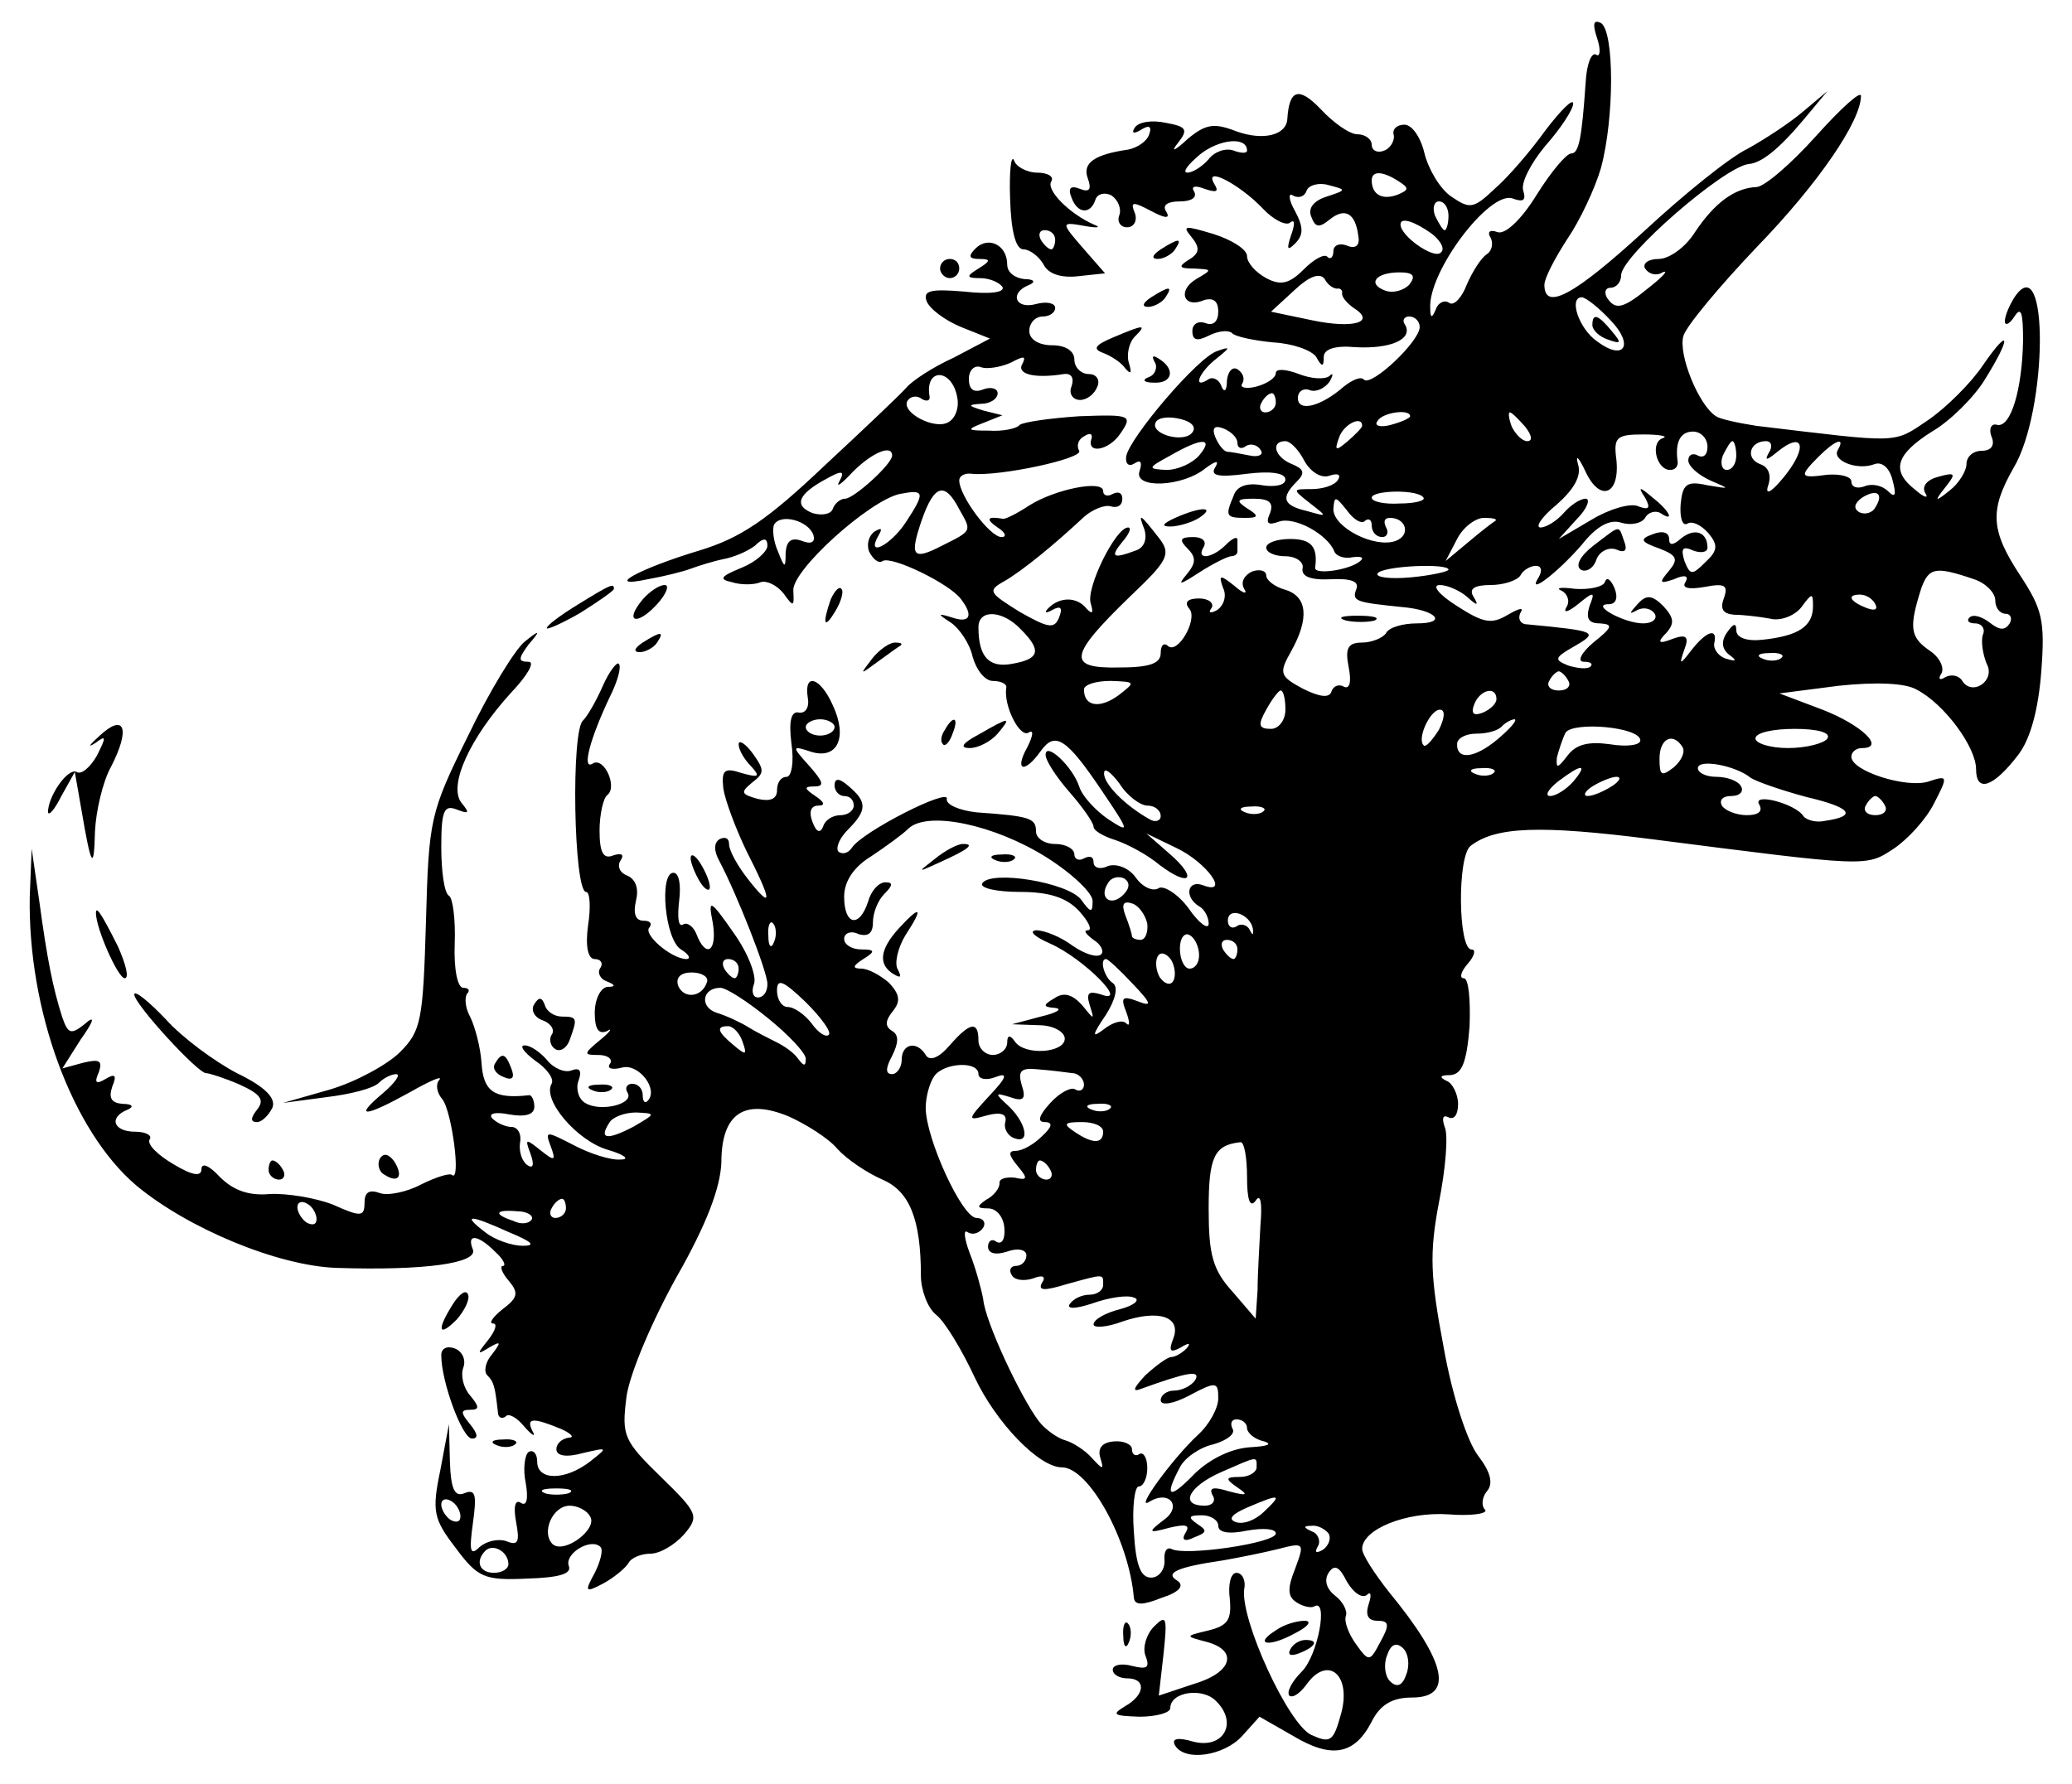 <?xml version="1.0" encoding="UTF-8"?>
<!DOCTYPE svg  PUBLIC '-//W3C//DTD SVG 20010904//EN'  'http://www.w3.org/TR/2001/REC-SVG-20010904/DTD/svg10.dtd'>
<svg width="216pt" height="186pt" version="1.0" viewBox="0 0 216 186" xmlns="http://www.w3.org/2000/svg">
<g transform="translate(0 186) scale(.1 -.1)">
<path d="m1665 1820c4-12 3-20-1-17-5 3-10-10-11-29-4-58-7-74-15-74-5 0-21-19-36-43-16-26-33-42-41-39s-11 0-7-6c3-6 1-14-4-17-6-4-15-18-21-32-5-13-13-22-18-19-5 4-12 0-14-6-4-10-6-10-6 0-3 38 62 124 86 115 11-4 14-2 11 8-3 8 8 29 23 47 16 18 29 38 29 44s-13-7-29-28c-15-21-39-49-53-61-22-21-26-21-45-8-12 8-24 29-28 45-4 17-13 30-21 30s-13-5-11-11c1-6-4-14-10-16-7-3-13 0-13 6s-7 11-15 11-25 12-38 26c-23 24-33 21-35-10-1-17-25-23-53-13-23 9-32 8-51-8-14-13-18-14-10-4 11 14 9 17-13 21-14 3-28 1-32-5s-1-7 7-2 11 3 8-5c-2-7-12-14-22-16-35-5-48-14-42-30 4-11 2-15-8-11s-13 1-9-9c6-17 20-18 25-2 2 6 10 8 17 4 7-5 10-14 8-20-3-7 1-13 8-13s11 7 8 15c-5 12-2 12 17 2 15-8 20-8 16-1-5 7 1 11 14 11 12 0 18 4 15 10-4 6 1 7 11 3 12-4 15-3 10 5-12 20 26 0 50-25 11-12 25-19 29-15 5 4 5-2 1-13-5-15-4-17 4-9 9 9 9 17 0 34-7 12-7 20-2 16 6-3 12-1 14 5s13 9 23 6c19-5 19-5-2-12-13-4-20-12-16-21 4-11 8-12 19-3 16 13 27 7 30-17 2-10-3-14-12-10-8 3-14 0-14-6s-3-9-6-6c-3 4-14-2-25-13-15-15-24-17-39-9-11 6-20 16-20 23s-16 17-35 23c-30 9-33 9-23-3 9-11 9-17-3-24-11-7-10-9 6-9 19-1 19-1 2-11-20-12-13-31 8-22 10 3 15-1 15-12 0-10-5-15-13-12s-14-1-14-8c0-10 5-11 17-5 10 5 20 6 24 3 3-4 23-8 43-10 20-1 40-8 45-15 6-11 8-11 8 0 0 8 12 12 33 10 36-2 60 8 52 23-4 5-1 9 4 9 6 0 11-5 11-11 0-15-50-62-58-55-3 4-12 0-21-7-24-21-48-27-48-12 0 7 6 11 13 8 6-2 15 2 20 9 4 7 4 10 0 6-5-4-19-3-32 2s-24 6-24 1-9-11-20-14-18-1-15 3c3 5 1 11-5 15-5 3-10-2-11-12 0-11-3-13-6-5-2 6-9 10-14 6-16-10-9 8 9 22 15 12 15 13 1 8-20-6-92-91-95-110-1-8 3-11 9-7s8 1 5-8c-7-19 45-17 69 3 11 8 14 8 10 1-6-9 3-11 33-7 24 3 40 1 40-6 0-6-11-8-24-6-16 3-27-1-30-11-9-21-8-23 12-23 14 0 15 2 2 10-12 8-11 10 7 10 16 0 21-4 17-15-5-11-2-13 9-9 16 6 51-13 58-31 2-5 11-8 19-6 8 1 12 0 9-3-9-10-49-16-48-8 3 22-4 30-26 30-14 0-25-4-25-9s9-9 20-9 19-6 18-12c-2-9 8-13 29-12s30-2 27-10c-5-13-1-14 48-19 35-3 48-17 15-17-14 0-29-4-32-10-3-5-15-10-25-10-15 0-18-6-14-26 3-15 1-23-5-20-5 3-11 1-13-5-2-7-12-6-30 3-24 13-25 16-12 39 19 34 17 57-6 64-11 3-20 10-20 15s-7 7-15 4c-8-4-12-11-8-18 4-6-1-5-10 3-15 12-17 12-12-2 4-8 1-18-6-23-7-4-10-3-6 2 3 5-3 10-13 10-12 0-16-4-10-11 9-11-13-49-23-38-4 3-7 0-7-8 0-11-12-15-44-15-54-1-52 12 12 74 39 37 43 44 31 60-21 27-23 28-16 10 3-10 0-19-9-22-24-9-27-7-14 9 7 8 10 15 6 15-13 0-44-63-39-79 3-10 2-12-4-6-10 13-28 13-40 1-5-5-3-6 4-2 9 5 11 2 7-8-5-12-11-11-41 6-32 20-34 22-16 32 19 11 52 38 83 67 9 8 22 13 28 11 7-2 12 1 12 8 0 6-4 8-10 5-5-3-10-2-10 3 0 12-50 2-77-15-12-8-24-14-27-14-17 3-19 0-6-9 8-5 10-10 4-10-12 0-44 43-44 59 0 5 6 8 13 7 29-3 117 16 112 24-3 5-1 12 5 15 6 4 9 3 8-2-6-17 18-13 30 5 13 19 11 20-43 18-30-2-58-6-62-9-3-4-18-7-32-6-23 0-24 1-6 8l20 8-20 5c-16 5-17 6-2 7 9 0 17 5 17 11 0 5-7 7-15 4-10-4-15 0-15 11 0 9 6 15 13 12 6-2 20 0 31 5 13 7 16 7 12-1-7-11 12-16 43-11 8 1 11-4 8-13-3-7 1-14 9-14 7 0 15 6 18 14 3 7-1 13-9 13s-15 7-15 15c0 9-9 15-23 15s-24 6-24 15c0 8 6 15 14 15 7 0 13 4 13 9s-9 7-20 4c-22-6-28 12-7 20 7 3 5 6-5 6-10 1-18 7-18 15 0 21-20 30-33 17-8-8-7-11 4-11 12 0 12-2-1-10s-13-10 2-10c9 0 19-4 23-9 3-6-13-8-40-5-35 3-43 1-39-10 3-8 19-20 36-27l30-12-38-20c-22-10-43-24-49-31-5-6-44-43-86-82-59-56-87-75-130-88-63-19-101-40-54-30 17 3 37 8 45 11s24 8 34 10c11 2 25 8 33 14 9 9 13 8 13 0 0-6-12-17-27-23-22-9-24-12-10-15 9-3 23-3 30 0 6 2 17-3 24-12 10-14 11-14 10 3-2 21 79 94 111 101 26 5 27 2 6-30-16-24-42-37-28-13 4 7 3 8-4 4-6-4-9-13-6-21 4-8 10-13 14-10 9 6 71-24 82-40 13-17 9-25-9-19-16 5-16 4-2-5 9-6 20-22 23-36 4-14 13-25 21-25s15-3 14-7c-3-19 14-52 23-47 6 4 5-3-1-15-14-25-3-28 14-4 15 21 27 13 64-42 29-43 29-44 6-29-13 9-27 24-30 34-7 21-35 47-35 33 0-6 11-23 25-39s25-32 25-36 10-10 23-14c12-4 33-15 46-26 32-24 40-14 10 12l-24 21 31-15c32-15 57-50 28-39-16 6-20-12-4-22 6-3 10-12 10-18 0-7-10 0-21 16-11 15-26 24-31 21-6-4-17 1-24 11s-20 15-29 12c-8-4-15-2-15 4s-4 7-10 4c-5-3-10-1-10 4 0 6-9 11-20 11s-20 6-20 13c0 14-6 16-62 20-18 2-32 8-31 14 3 12-88-34-99-51-4-6-10-7-14-4-3 4 1 14 10 23 20 20 20 29 1 45-10 9-15 9-15 1 0-6 5-11 10-11 6 0 10-4 10-10 0-5-6-10-14-10s-16-5-18-12c-3-7-7-6-11 5-4 10-2 17 6 17s6 4-3 10c-12 8-12 10-1 10s9 5-5 21c-19 21-19 22 2 15 27-8 38 15 22 49-13 29-30 34-26 8 2-10-2-17-9-16-8 2-11-8-8-32 3-20 0-35-5-35-6 0-10-6-10-14 0-9-7-12-20-9-18 5-18 7-6 17 13 10 13 13 1 30-8 11-15 15-15 10 0-6 6-16 13-23 10-11 8-12-10-7-18 6-21 3-19-16 2-13 13-42 24-65 27-53 28-63 2-30-11 14-20 30-20 37 0 6-4 8-10 5-6-4-6-12 0-23 18-34 50-115 50-128 0-8-4-14-10-14-5 0-7 6-4 14s-6 32-21 53c-25 36-27 36-22 11 5-30-7-38-17-12-3 8-10 13-14 10-5-3-6 8-4 25 2 16 0 29-6 29-15 0-9-70 8-80 8-5 11-10 5-10-16 1-45 26-38 33 3 4 1 7-6 7-9 0-11 8-8 21 3 12 0 22-9 26-8 3-11 10-7 16s1 8-8 5c-10-4-14 3-14 26 0 17 4 34 8 37 11 8-3 40-15 33-12-8-3 26 18 70 8 16 12 31 9 34-2 2-10-8-17-24s-16-31-20-35c-13-9-10-179 3-179 4 0 5-16 2-35-3-22 0-35 7-35 6 0 9-4 6-9-4-5 0-12 6-14 10-4 10-6 1-6-7-1-13-13-13-27 0-17 4-23 13-19 6 4 3-1-7-9-18-15-18-16-2-16 9 0 15-4 12-9-4-5 2-7 13-4 17 4 38-23 26-35-3-3-5 0-5 6 0 7-5 12-11 12-5 0-8-4-5-9 8-12-28-21-44-11-7 4-10 15-7 23 4 11 1 14-7 11-7-3-19 2-26 11-7 8-17 15-23 15s-1-7 11-16c12-8 20-19 17-24-10-17 27-60 59-69 17-5 23-10 13-10-10-1-32 6-49 15-29 15-30 15-24-1s4-16-11-4-16 12-10-4c4-11 3-16-3-12s-9 14-8 23c2 9-2 17-9 17-6 0-15 4-20 9-4 5 3 7 18 4 17-3 26 0 26 8 0 7-3 13-6 12-36-4-47 4-49 33-1 17-7 39-12 49-5 9-6 20-3 24 3 3 2 6-4 6s-10 19-9 46c1 25-2 48-6 50-5 3-8 26-8 51 0 38 3 44 16 39s14-4 5 7c-14 18 9 68 52 115 17 18 25 32 18 32-11 0-11 3 0 18 13 15 12 16-4 3-10-8-37-52-59-98-40-81-41-87-44-195-3-102-5-113-27-135-13-13-46-31-73-39l-49-14 45 6c25 3 49 9 55 15 5 5 13 9 18 9s-1-9-14-20c-31-26-19-25 28 1 21 12 35 18 31 13-4-4-3-13 3-20 10-12 20-88 10-79-2 2-16-2-32-10-15-8-35-12-43-9-11 4-16 1-16-10 0-15-4-15-33-2-18 7-48 12-66 11-22-2-38 4-52 18-11 12-19 15-19 8 0-8-9-7-29 5-17 10-28 21-25 26 3 4-4 8-15 8-23 0-28 15-8 23 7 3 5 6-5 6-12 1-15 6-11 18 5 12 3 14-7 8s-12-4-7 7c4 12 1 14-16 10l-22-6 19 30c15 21 15 26 4 16-14-11-17-10-23 7-10 31-16 62-24 121l-8 55-2-50c-2-118 44-244 111-301 54-45 148-84 209-86 92-3 147 5 142 19-7 17 5 16 23-2 9-8 12-15 8-15-3 0-1-7 6-15 11-13 10-18-6-30-10-8-15-15-10-15s2-8-5-17c-12-15-12-16 1-8 12 7 13 6 3-7-7-8-9-18-5-22 7-7 8-12 11-38 0-6 4-8 8-5 3 4 12-1 20-11 8-9 12-11 8-4-7 14 1 14 30 2 11-5 14-9 8-9-7-1-13-6-13-12 0-7 10-9 28-4 26 6 26 6 7-9-26-20-55-20-55 0 0 8-4 13-9 10-4-3-6-18-3-32 3-17 1-25-5-21s-8-4-5-20c4-21 2-25-10-20-9 3-21 0-28-6-10-10-11-4-7 25s3 36-9 31c-10-4-14 4-15 33l-1 39-9-48c-9-43-7-51 16-81 23-31 30-34 74-32 34 1 47 5 44 13-5 13 23 30 33 20 3-3 0-15-6-27-11-20-10-21 9-11 11 6 23 16 26 21 3 6 14 10 23 10 10 0 25 9 35 20 16 19 15 22-24 60s-41 43-36 83c3 24 27 80 52 125 32 56 46 94 47 120 0 51 24 67 70 48 18-8 42-23 51-34 10-11 31-25 47-32 28-12 40-41 40-100 0-15 7-34 16-41s27-37 40-65c22-47 67-94 91-94 28 0 70-76 75-136 1-8 9-8 29 0 19 6 24 13 16 18-13 8 0 14 48 21 17 3 42 8 58 12 27 7 27 6 17-21-8-20-8-29 2-35 6-4 15-6 18-4 15 9 4-51-13-68-10-10-16-21-13-25 4-3 12 3 19 13 22 29 46 8 35-32-8-29-11-31-31-22-24 11-74 120-70 152 2 9-2 17-8 17s-9-12-7-27c2-22-2-28-22-33-25-6-25-6-2-12 33-9 27-32-14-44l-36-12 5 44c4 38 3 41-10 28-8-8-12-22-9-30 5-13 2-15-14-11-11 3-20 1-20-4s7-9 15-9c20 0 19-17-2-29-15-9-12-10 15-11 17 0 32 4 32 9 0 17 34 22 48 7 23-23 7-50-24-42-17 5-23 3-19-4 10-17 51-11 70 10l18 20 35-20c40-24 64-20 82 15 9 18 22 25 42 25 44 0 36 37-24 110-15 19-28 39-28 45 0 20 45 39 90 36 25-2 42 1 38 5s-3 13 2 19c7 8 4 20-9 37-11 14-27 62-36 113-14 74-15 98-5 151 7 35 10 71 6 79-3 9-2 13 4 10s10 3 10 14c0 10-6 22-12 24-8 4-7 6 4 6 12 1 17 13 20 51 1 28-1 50-6 50s-3 7 4 15 9 15 4 15c-14 0-15 97-1 108 26 20 71 22 189 7 226-29 223-29 252-10 15 10 34 31 42 47 15 29 15 30-6 23-23-7-80 11-80 26 0 5 5 9 11 9 25 0 0 24-41 40l-45 17 62 8c38 4 69 3 81-4 29-15 62-60 62-83 0-25 18-19 44 15 13 17 21 48 24 87 4 53 1 65-22 100-31 47-32 68-7 112 36 60 37 232 1 178-5-8-10-19-10-25 0-5 5-3 10 5 7 11 9 4 9-25-1-52-13-91-27-88-6 2-9-4-6-12 4-9 0-15-10-15-9 0-16-6-16-14 0-7-8-20-17-27-16-13-17-12-5 3 11 14 11 16-7 11-12-3-18-10-14-17 4-6-1-5-10 3-26 20-21 37 17 61 19 11 44 36 55 54 28 45 27 57-2 15-12-18-38-44-57-57-37-25-28-24-179-6-19 3-38 7-42 10-18 11-40 65-34 84 3 10 37 51 76 92 65 67 109 132 109 158 0 6-21-13-47-42s-54-53-62-53c-23-1-44-17-64-47-10-16-27-28-38-28s-17-5-14-10c4-6 12-8 18-4 7 3 1-4-13-15-28-23-36-25-45-11-3 6-1 10 4 10 6 0 11 6 11 13 0 20 107 113 133 116 13 1 31 15 57 46l25 30-25-21c-14-12-40-29-58-39-19-9-67-48-108-86-72-66-104-84-104-56 0 7 11 28 24 48 13 19 29 53 35 74 14 52 14 142 0 151-8 4-9-1-4-16zm-365-117c0-3-6-3-14 0s-20-1-26-9c-7-8-17-14-22-14-6 0 0 8 13 19 20 16 49 19 49 4zm158-32c11-7 11-9-1-14-16-6-27 0-27 15 0 10 11 10 28-1zm52-36c0-8-2-15-4-15s-6 7-10 15c-3 8-1 15 4 15 6 0 10-7 10-15zm-17-19c10-8 14-17 8-20-8-5-41 18-41 30 0 8 15 3 33-10zm-99-57c3 1 6-2 5-5 0-4 5-10 12-15 24-15 0-22-43-13l-43 9 25 23c15 14 26 18 31 11 3-6 9-10 13-10zm75 4c-6-6-17-9-25-6-19 7-10 19 15 19 15 0 17-4 10-13zm210-37c25-26 14-43-14-22-19 13-30 46-16 46 4 0 18-11 30-24zm-681-81c2-10-2-21-9-25-14-9-50 10-43 22 3 5 10 6 15 2 5-3 9-2 8 3-5 30 24 29 29-2zm332-5c0-5-5-10-11-10-5 0-7 5-4 10 3 6 8 10 11 10 2 0 4-4 4-10zm-88-32c-10-10-44 0-37 12 3 5 14 6 26 3s17-9 11-15zm228 18c0-2-9-6-20-9s-18-1-14 4c5 9 34 13 34 5zm120-11c7-9 8-15 2-15-5 0-12 7-16 15-3 8-4 15-2 15s9-7 16-15zm-300-17c0-5 4-7 9-3 5 3 12 1 15-4 4-5-2-8-11-6-10 2-21 4-24 4-4 1-9 8-12 15-4 10-1 13 9 9 7-3 14-9 14-15zm130 18c0-2-7-9-15-16-13-11-14-10-9 4s24 23 24 12zm313-13c-13-5-6-33 8-33 5 0 8 3 8 8-3 20 2 32 16 32 8 0 15-7 15-16 0-8-4-12-10-9-5 3-10 1-10-5s10-15 23-21c21-9 21-9-3-5-22 5-26 1-28-20-1-14 2-23 7-20s14-1 22-10c10-12 10-18-3-30-14-14-16-14-22 1-4 13-2 16 9 11 8-3 15-2 15 3 0 16-13 21-27 10-9-8-13-8-13-1s-7 9-17 5c-14-5-13-8 7-15 18-7 20-11 10-23-11-13-10-14 5-9 11 5 16 4 12-3-4-6 3-8 20-5 21 4 25 2 20-12-4-11-1-16 11-17 9 0 26-2 37-4 11-3 26 3 33 12 11 15 12 15 12 1 0-21-15-31-52-35-17-2-28 2-28 10s-3 7-10-3c-6-9-5-17 3-23s7-7-3-4c-8 2-14 10-13 16 4 17-8 13-23-6-13-17-14-17-8 0 5 13 2 16-12 11-15-6-17-4-7 6 9 10 8 16-3 28-12 12-18 12-27 2s-9-11 0-6c6 3 14 2 18-4 3-5-2-10-12-10-20 0-56 20-36 20 8 0 10 7 6 17-4 9-8 12-10 6-2-5-16-8-31-7-15 2-21 1-14-2 6-3 9-11 5-17-4-7 2-5 12 3 17 14 18 13 12-2-4-13-1-18 11-18 14-1 13-4-7-20-13-11-17-20-10-20s10-2 7-5-13-2-23 1c-15 6-15 8 6 20 26 15 24 16-49 23-7 0-10 6-7 12 4 6-1 5-13-2-17-10-25-9-53 9-19 12-27 22-18 22 8 0 21-6 28-12 11-10 13-10 7 0-5 8 1 12 18 12 14 0 28 5 31 10 3 6 11 10 16 10 6 0 7-5 3-12-13-20 19 4 45 34 15 19 29 27 41 23 10-3 21-1 25 5 3 6 11 8 16 5 15-10 10 2-8 16-14 12-16 12-8 0 6-11 4-13-7-9-8 4-31-3-49-14l-34-20 19 21c11 11 14 21 9 21-6 0-16-7-23-15s-18-15-24-15 1 11 17 24c18 16 26 30 22 42-3 11 1 7 8-8 15-32 36-24 32 13-3 23 0 26 28 26 18 0 27-2 20-4zm-483-18c-7-8-22-15-34-15-20 1-20 2 4 15 33 19 46 19 30 0zm110-6c7-12 18-18 26-15 9 3 12 1 9-4-3-6-16-10-28-10-20 0-20 0-1-15 18-14 18-14-3-8-26 6-28 14-11 31 9 9 7 13-5 18-18 7-23 24-7 24 5 0 14-9 20-21zm450 6c0-8-4-15-10-15-5 0-7 7-4 15 4 8 8 15 10 15s4-7 4-15zm34 3c-5-9-2-8 9 1 27 22 32 5 7-26-13-16-20-20-17-10 4 11 1 20-8 23-16 6-11 24 6 24 6 0 7-6 3-12zm72 3c-7-11 20-22 38-15 8 3 16-4 19-17 4-15 3-19-5-11-6 6-17 8-24 5-8-3-14-1-14 5 0 5-11 8-25 7-29-4-30-2-9 19 17 17 28 21 20 7zm-986-6c0-9-40-45-49-45-5 0-11-5-13-11-2-5-11-7-21-4-20 8-15 20 15 36 16 9 19 8 13-3-4-7 2-3 14 10 20 20 41 29 41 17zm70-56c13-23 14-22-18-38-31-16-34-11-21 27 13 37 24 40 39 11zm484 12c2-3-9-6-25-6-16-1-29 2-29 6 0 8 49 9 54 0zm471-10c-3-6-11-8-17-5-6 4-5 9 3 15 16 10 23 4 14-10zm-532-14c4 3 7 1 7-5 0-7 5-12 11-12 5 0 7 5 4 10-3 6-2 10 4 10 17 0 22-18 6-24-22-8-65 14-65 33 1 14 2 14 14-1 7-10 16-15 19-11zm-575-15c2-7-2-10-12-6-11 4-16 0-17-12 0-17-1-17-8 1-5 11-6 24-4 28 7 12 36 4 41-11zm711 15c-2-1-15-11-28-22l-24-20 12 23c6 12 19 22 28 22s14-1 12-3zm-49-51c0-2-18-6-39-8-22-2-37 0-35 4 5 8 74 11 74 4zm548-10c12-4 22-14 22-22s5-14 11-14c5 0 7-5 4-10-5-8-11-7-21 1-8 6-17 9-21 5-3-3-1-6 6-6s11-6 8-12c-2-7 0-20 4-30 10-18-16-35-26-17-4 5-11 6-17 3-6-4-8-2-4 4 3 6-2 17-13 24-20 14-21 24-8 65 8 21 14 23 55 9zm-103-26c3-6-1-7-9-4-18 7-21 14-7 14 6 0 13-4 16-10zm-891-26c22-22 20-31-8-36-25-5-36 7-36 38 0 19 25 18 44-2zm793-30c-3-3-12-4-19-1-8 3-5 6 6 6 11 1 17-2 13-5zm-222-24c3-5-1-10-10-10s-13 5-10 10c3 6 8 10 10 10s7-4 10-10zm-469-15c-19-14-36-12-36 6 0 5 12 9 28 9 26-1 26-1 8-15zm174-15c0-11-7-20-15-20-13 0-14 4-5 20 6 11 13 20 15 20 3 0 5-9 5-20zm220 11c0-5-7-11-14-14-10-4-13-1-9 9 6 15 23 19 23 5zm-60-32c-7-11-14-19-16-16-7 7 7 37 17 37 6 0 5-9-1-21zm-630 3c0-5-7-9-15-9s-15 4-15 9c0 4 7 8 15 8s15-4 15-8zm691-13c-24-20-43-22-42-4 1 6 10 10 20 10 11 0 23 3 27 8 4 4 10 7 13 7 3-1-5-10-18-21zm149-1c0-5-14-7-32-4-22 3-35 0-44-12-10-13-12-14-11-2 2 8 6 20 9 26 8 12 78 6 78-8zm195 2c-3-5-22-10-41-10s-34 5-34 10c0 6 18 10 41 10 24 0 38-4 34-10zm-151-9c3-5-1-14-9-21-13-10-15-9-15 9 0 21 14 28 24 12zm71-32c6-4 32-13 58-20 47-11 54-20 19-25-9-2-19 1-22 5-8 13-54 25-46 12 4-7-1-11-13-11-11 0-23 5-26 10-3 6 1 10 10 10s13 5 10 10c-3 6-15 10-26 10-10 0-19 4-19 9 0 10 39 3 55-10zm-629-29c8 0 14-5 14-11 0-5-6-7-12-3-25 14-48 37-47 48 0 6 7 1 16-11 8-13 22-23 29-23zm361 34c-3-3-12-4-19-1-8 3-5 6 6 6 11 1 17-2 13-5zm83-9c-7-8-18-15-24-15s-2 7 8 15c25 19 32 19 16 0zm40-5c-8-5-19-10-25-10-5 0-3 5 5 10s20 10 25 10c6 0 3-5-5-10zm285-20c3-5-1-10-10-10s-13 5-10 10c3 6 8 10 10 10s7-4 10-10zm-648-6c-3-3-12-4-19-1-8 3-5 6 6 6 11 1 17-2 13-5zm-226-48c27-17 49-38 48-46 0-12-2-12-12 2-14 18-94 31-103 17-3-5 15-9 39-9 31 0 49-6 62-20 10-11 14-20 9-20s-2-4 6-10c8-5 11-12 8-15-4-4-17 0-30 9-12 9-29 16-38 16-8-1-1-7 15-14 34-15 83-64 53-53-13 4-16 2-12-11 5-16 5-16-8 0-10 11-19 14-29 7-12-7-12-9 1-10 8-1 2-5-15-9l-30-8 28-1c15 0 27-7 27-14 0-15-42-18-52-3-5 7-8 7-8-1 0-7-7-13-15-13s-15 7-15 15c0 21-9 19-30-5-11-13-21-17-25-10-9 15-25 12-25-5 0-8-5-15-10-15-7 0-7 6 0 19 7 14 7 22 0 26-8 5-7 11 1 21s7 17-4 29c-9 8-22 15-29 15-10 0-9 3 2 10 13 8 12 10-2 10-10 0-18 5-18 11s7 9 15 5c10-3 15 1 15 12 0 10 5 23 12 30 9 9 9 12 1 12-7 0-15-9-18-20-9-28-25-25-25 5 0 16 10 31 28 42 15 10 33 23 39 29 20 19 90 4 144-30zm80-39c-13-13-26-3-16 12 3 6 11 8 17 5 6-4 6-10-1-17zm25-30c1-9-2-17-7-17s-9 2-9 4-3 12-7 22c-4 11-2 15 7 12 7-2 14-12 16-21zm110-5c1-7 0-8-3-2-2 5-9 8-14 4-5-3-9 0-9 6 0 15 23 7 26-8zm-499-14c-3-8-6-5-6 6-1 11 2 17 5 13 3-3 4-12 1-19zm443-14c0-8-4-14-10-14-5 0-10 9-10 21 0 11 5 17 10 14 6-3 10-13 10-21zm40 6c0-5-2-10-4-10-3 0-8 5-11 10-3 6-1 10 4 10 6 0 11-4 11-10zm-67-33c-3-5-9-3-14 4-4 7-5 17-2 22s9 3 14-4c4-7 5-17 2-22zm-453 13c0-5-2-10-4-10-3 0-8 5-11 10-3 6-1 10 4 10 6 0 11-4 11-10zm411-16c20-21 20-24 5-18-16 6-18 4-12-11 4-11 4-16 0-12s-14 1-23-6c-13-10-13-7 2 15 10 16 13 29 7 33-9 6-14 25-7 25 2 0 14-11 28-26zm-444 2c-5-16-24-18-30-4-3 9 3 14 14 14s18-5 16-10zm127-55c-3-3-11 2-18 12-7 9-18 17-25 17-6 0-11 8-11 17 0 13 6 11 30-12 16-16 27-31 24-34zm-63 17c21-17 39-36 39-42 0-8-2-8-8 0-4 6-14 13-22 17s-22 11-30 16-23 12-33 15c-18 6-15 26 4 26 6 0 28-14 50-32zm-27-24c5-14 4-15-9-4-17 14-19 20-6 20 5 0 12-7 15-16zm246-34c0-5 8-7 18-3 13 5 12 0-7-20-23-25-23-26-2-20 15 4 21 1 19-7-2-7 3-15 10-17 17-6 11 18-8 35-13 12-13 13 3 8 14-5 17-2 12 13-4 14-1 18 17 16 13-1 29-3 36-4 6 0 12-6 12-12 0-5-4-8-9-5-4 3-16-3-26-14-12-13-14-20-6-20 9 0 8-5-3-15-8-8-20-15-27-15-8 0-8-4 2-16 11-13 10-15-3-12-9 1-17-1-16-6 0-5-6-13-14-17-10-7-10-9 2-9 9 0 16-9 17-20s-2-18-8-15c-5 4-9 1-9-5 0-7 8-9 20-5 11 4 20 2 20-4s-5-11-11-11c-5 0-8-4-4-10 3-5 13-6 22-3 10 4 14 2 9-5-4-8 3-8 26-1 40 11 38 11 38-1 0-5-6-10-14-10s-17-4-21-10c-3-5 6-5 24 1 17 6 36 9 43 6 7-2 1-8-14-12-16-4-28-11-28-16 0-4 14-3 30 3 38 13 62 5 53-18-5-13-3-15 8-9 8 5 11 5 6-1-5-5-12-9-16-9s-16-9-27-19c-13-14-14-18-4-14 47 17 62 20 56 9-4-6-14-11-22-11s-14-5-14-10c0-6 13-4 30 5 28 15 30 14 30-3 0-10-9-27-21-38-26-24-67-80-51-70 21 13 35-5 15-19-17-13-16-14 6-8 17 4 22 3 17-5s-1-10 9-5c13 5 14 7 3 14-10 7-9 9 5 9 9 0 17-5 17-11 0-7 11-9 30-5 17 3 30 2 30-3 0-10-96-24-109-16-5 2-8-3-7-13 0-9-6-17-14-17-11 0-16 13-18 48-2 26 1 47 5 47 5 0 9 9 9 19 0 11-4 17-8 15-4-3-8-1-8 5 0 5-9 9-19 8-12-1-17-7-14-17 4-13 3-13-9 0-7 8-20 16-27 18-8 2-21 11-28 20-19 25-56 104-58 127-2 11-8 33-14 48-6 16-7 26-2 22 5-3 12-1 16 5 3 5 0 10-7 10-15 0-53 83-53 115 0 11 4 26 9 33 10 14 46 16 46 2zm137-36c-3-3-12-4-19-1-8 3-5 6 6 6 11 1 17-2 13-5zm-497-19c-27-14-36-13-25 4 3 6 16 11 28 11 21-1 21-1-3-15zm490-5c0-13-11-13-30 0-12 8-11 10 8 10 12 0 22-4 22-10zm150-47c0-24 3-33 9-25 5 8 7-2 5-25-1-21-3-51-3-68l-2-30-24 28c-21 23-25 39-25 87 0 54 6 66 33 69 4 1 7-16 7-36zm-205 7c3-5 1-10-4-10-6 0-11 5-11 10 0 6 2 10 4 10 3 0 8-4 11-10zm-765-51c0-6-4-7-10-4-5 3-10 11-10 16 0 6 5 7 10 4 6-3 10-11 10-16zm260 11c0-5-5-10-11-10-5 0-7 5-4 10 3 6 8 10 11 10 2 0 4-4 4-10zm-36-12c-3-4-11-5-19-1-21 7-19 12 4 10 11 0 18-5 15-9zm-23-13c24-10 28-14 14-14-11 0-29 6-39 14-25 19-17 19 25 0zm769-204c0-5 8-12 18-14 9-3 3-5-14-6-19-1-41-11-58-27-27-28-33-26-16 6 5 10 21 21 35 24 14 4 23 11 20 16-3 6-1 10 4 10 6 0 11-4 11-9zm10-41c0-5-8-10-17-10-16 0-16-2-3-11 12-8 10-9-9-4-16 5-21 4-17-4 4-6 0-11-8-11-27 0-17 20 17 35 39 17 37 17 37 5zm-717-27c-7-2-19-2-25 0-7 3-2 5 12 5s19-2 13-5zm-113-24c0-6-4-7-10-4-5 3-10 11-10 16 0 6 5 7 10 4 6-3 10-11 10-16zm838 5c-9-9-22-14-30-11s-4 8 12 15c35 15 37 14 18-4zm-703-5c9-13-27-40-39-29-12 12 0 40 18 40 8 0 18-5 21-11zm770-18c3-5 0-13-6-17-7-4-9-3-5 4 3 5 0 13-6 15-9 4-10 6-1 6 6 1 14-3 18-8zm-855-32c0-5-7-9-15-9-15 0-20 12-9 23 8 8 24-1 24-14zm895-32c4 4 5 0 2-9-4-12-1-18 9-18 12 0 13-4 3-22-11-21-12-21-25-3-8 11-13 24-11 30 2 5-3 15-11 21-9 7-12 16-7 24 6 9 11 7 19-9 7-12 16-18 21-14zm41-83c-4-12-10-14-17-7-5 5-7 17-3 27 4 12 10 14 17 7 5-5 7-17 3-27z"/>
<path d="m1660 1521c0-5 7-12 16-15 14-5 15-4 4 9-14 17-20 19-20 6z"/>
<path d="m1661 1291c-14-11-19-21-13-25 5-3 13 1 16 10s13 14 21 11c9-4 12-1 8 9-6 17-3 17-32-5z"/>
<path d="m974 964c-18-14-18-14 6-3 31 14 36 19 24 19-6 0-19-7-30-16z"/>
<path d="m1038 963c7-3 16-2 19 1 4 3-2 6-13 5-11 0-14-3-6-6z"/>
<path d="m937 892c-20-22-22-38-5-48 7-4 8-3 4 5-4 6 0 23 8 36 19 29 16 32-7 7z"/>
<path d="m1053 1653c1-35 6-53 14-53 6 0 16-7 21-16 5-10 19-14 36-12l28 3-21 24c-26 30-26 30 2 25 12-2 15-1 7 2-25 11-50 36-44 45 3 5-4 9-15 9-10 0-22 6-24 13-3 6-5-12-4-40zm47-43c0-5-2-10-4-10-3 0-8 5-11 10-3 6-1 10 4 10 6 0 11-4 11-10z"/>
<path d="m1210 1600c-9-6-10-10-3-10 6 0 15 5 18 10 8 12 4 12-15 0z"/>
<path d="m980 1580c0-5 5-10 10-10 6 0 10 5 10 10 0 6-4 10-10 10-5 0-10-4-10-10z"/>
<path d="m1200 1550c-9-6-10-10-3-10 6 0 15 5 18 10 8 12 4 12-15 0z"/>
<path d="m1160 1508c-19-8-21-12-10-16 8-3 19-10 23-16 6-7 7-5 4 5-3 9 0 22 6 28 13 13 10 13-23-1z"/>
<path d="m1204 1482c3-5 0-13-6-15-8-3-6-6 5-6 19-1 23 14 5 25-6 4-8 3-4-4z"/>
<path d="m1225 1320c-13-6-15-9-5-9 8 0 22 4 30 9 18 12 2 12-25 0z"/>
<path d="m1238 1288c9-9 9-15-1-27s-7-11 13 2c14 9 28 16 33 17 4 0 7 2 7 5v12c0 4-5 2-12-5-15-15-32-16-23-2 3 6-2 10-11 10-14 0-15-3-6-12z"/>
<path d="m603 1230c-18-11-33-22-33-25 0-2 16 5 35 16 19 12 35 23 35 25 0 6-3 5-37-16z"/>
<path d="m670 1235c-20-24-6-28 15-5 10 11 13 20 8 20-6 0-16-7-23-15z"/>
<path d="m866 1235c-9-26-7-32 5-12 6 10 9 21 6 23-2 3-7-2-11-11z"/>
<path d="m1403 1213c9-2 23-2 30 0 6 3-1 5-18 5-16 0-22-2-12-5z"/>
<path d="m670 1190c-9-6-10-10-3-10 6 0 15 5 18 10 8 12 4 12-15 0z"/>
<path d="m909 1173c-13-17-13-17 6-3 11 8 22 16 24 17 2 2 0 3-6 3s-17-8-24-17z"/>
<path d="m104 1093c-11-10-13-13-5-8 12 9 12 7 2-13-7-12-16-20-21-17-9 5-30-25-30-42 1-4 7 3 14 17l14 25 7-40c10-59 13-64 14-22 1 21 8 52 17 68 20 39 14 56-12 32z"/>
<path d="m985 1099c-4-6-5-12-2-15 2-3 7 2 10 11 7 17 1 20-8 4z"/>
<path d="m1020 1094c-17-9-20-14-9-14 9 0 22 7 29 15 15 18 13 18-20-1z"/>
<path d="m720 965c0-5 5-17 10-25s10-10 10-5c0 6-5 17-10 25s-10 11-10 5z"/>
<path d="m100 908c0-16 23-68 30-68 5 0 1 15-7 33-17 34-23 43-23 35z"/>
<path d="m140 823c0-10 67-83 75-82 3 0 19-5 35-12 22-10 26-16 18-26-7-9-7-13 0-13 5 0 12 7 16 15 4 10-8 22-37 36-23 12-57 37-74 56-18 19-33 31-33 26z"/>
<path d="m557 813c-4-6 0-14 9-17 8-3 13-10 9-15-3-5-1-12 4-15s12 1 15 10c8 22 8 24-8 24-8 0-16 5-18 12-3 8-6 9-11 1z"/>
<path d="m516 751c-3-5 1-11 9-14 9-4 12-1 8 9-6 16-10 17-17 5z"/>
<path d="m618 723c7-3 16-2 19 1 4 3-2 6-13 5-11 0-14-3-6-6z"/>
<path d="m396 652c-3-6-1-14 5-17 14-9 20-2 10 14-6 8-11 9-15 3z"/>
<path d="m280 640c0-5 5-10 11-10 5 0 7 5 4 10-3 6-8 10-11 10-2 0-4-4-4-10z"/>
<path d="m472 500c-17-27-15-35 4-16 8 9 14 21 12 26-2 6-9 1-16-10z"/>
<path d="m460 447c0-28 22-87 32-87 7 0 6 5-2 15-10 12-10 15 0 15s10 3 0 15c-7 8-10 21-7 29s-1 17-9 20-14 0-14-7z"/>
<path d="m518 353c7-3 16-2 19 1 4 3-2 6-13 5-11 0-14-3-6-6z"/>
<path d="m1171 154c0-11 3-14 6-6 3 7 2 16-1 19-3 4-6-2-5-13z"/>
<path d="m1330 160c-24-15-7-18 20-3 14 7 18 13 10 13s-22-4-30-10z"/>
<path d="m1345 140c-3-6 1-7 9-4 18 7 21 14 7 14-6 0-13-4-16-10z"/>
</g>
</svg>
